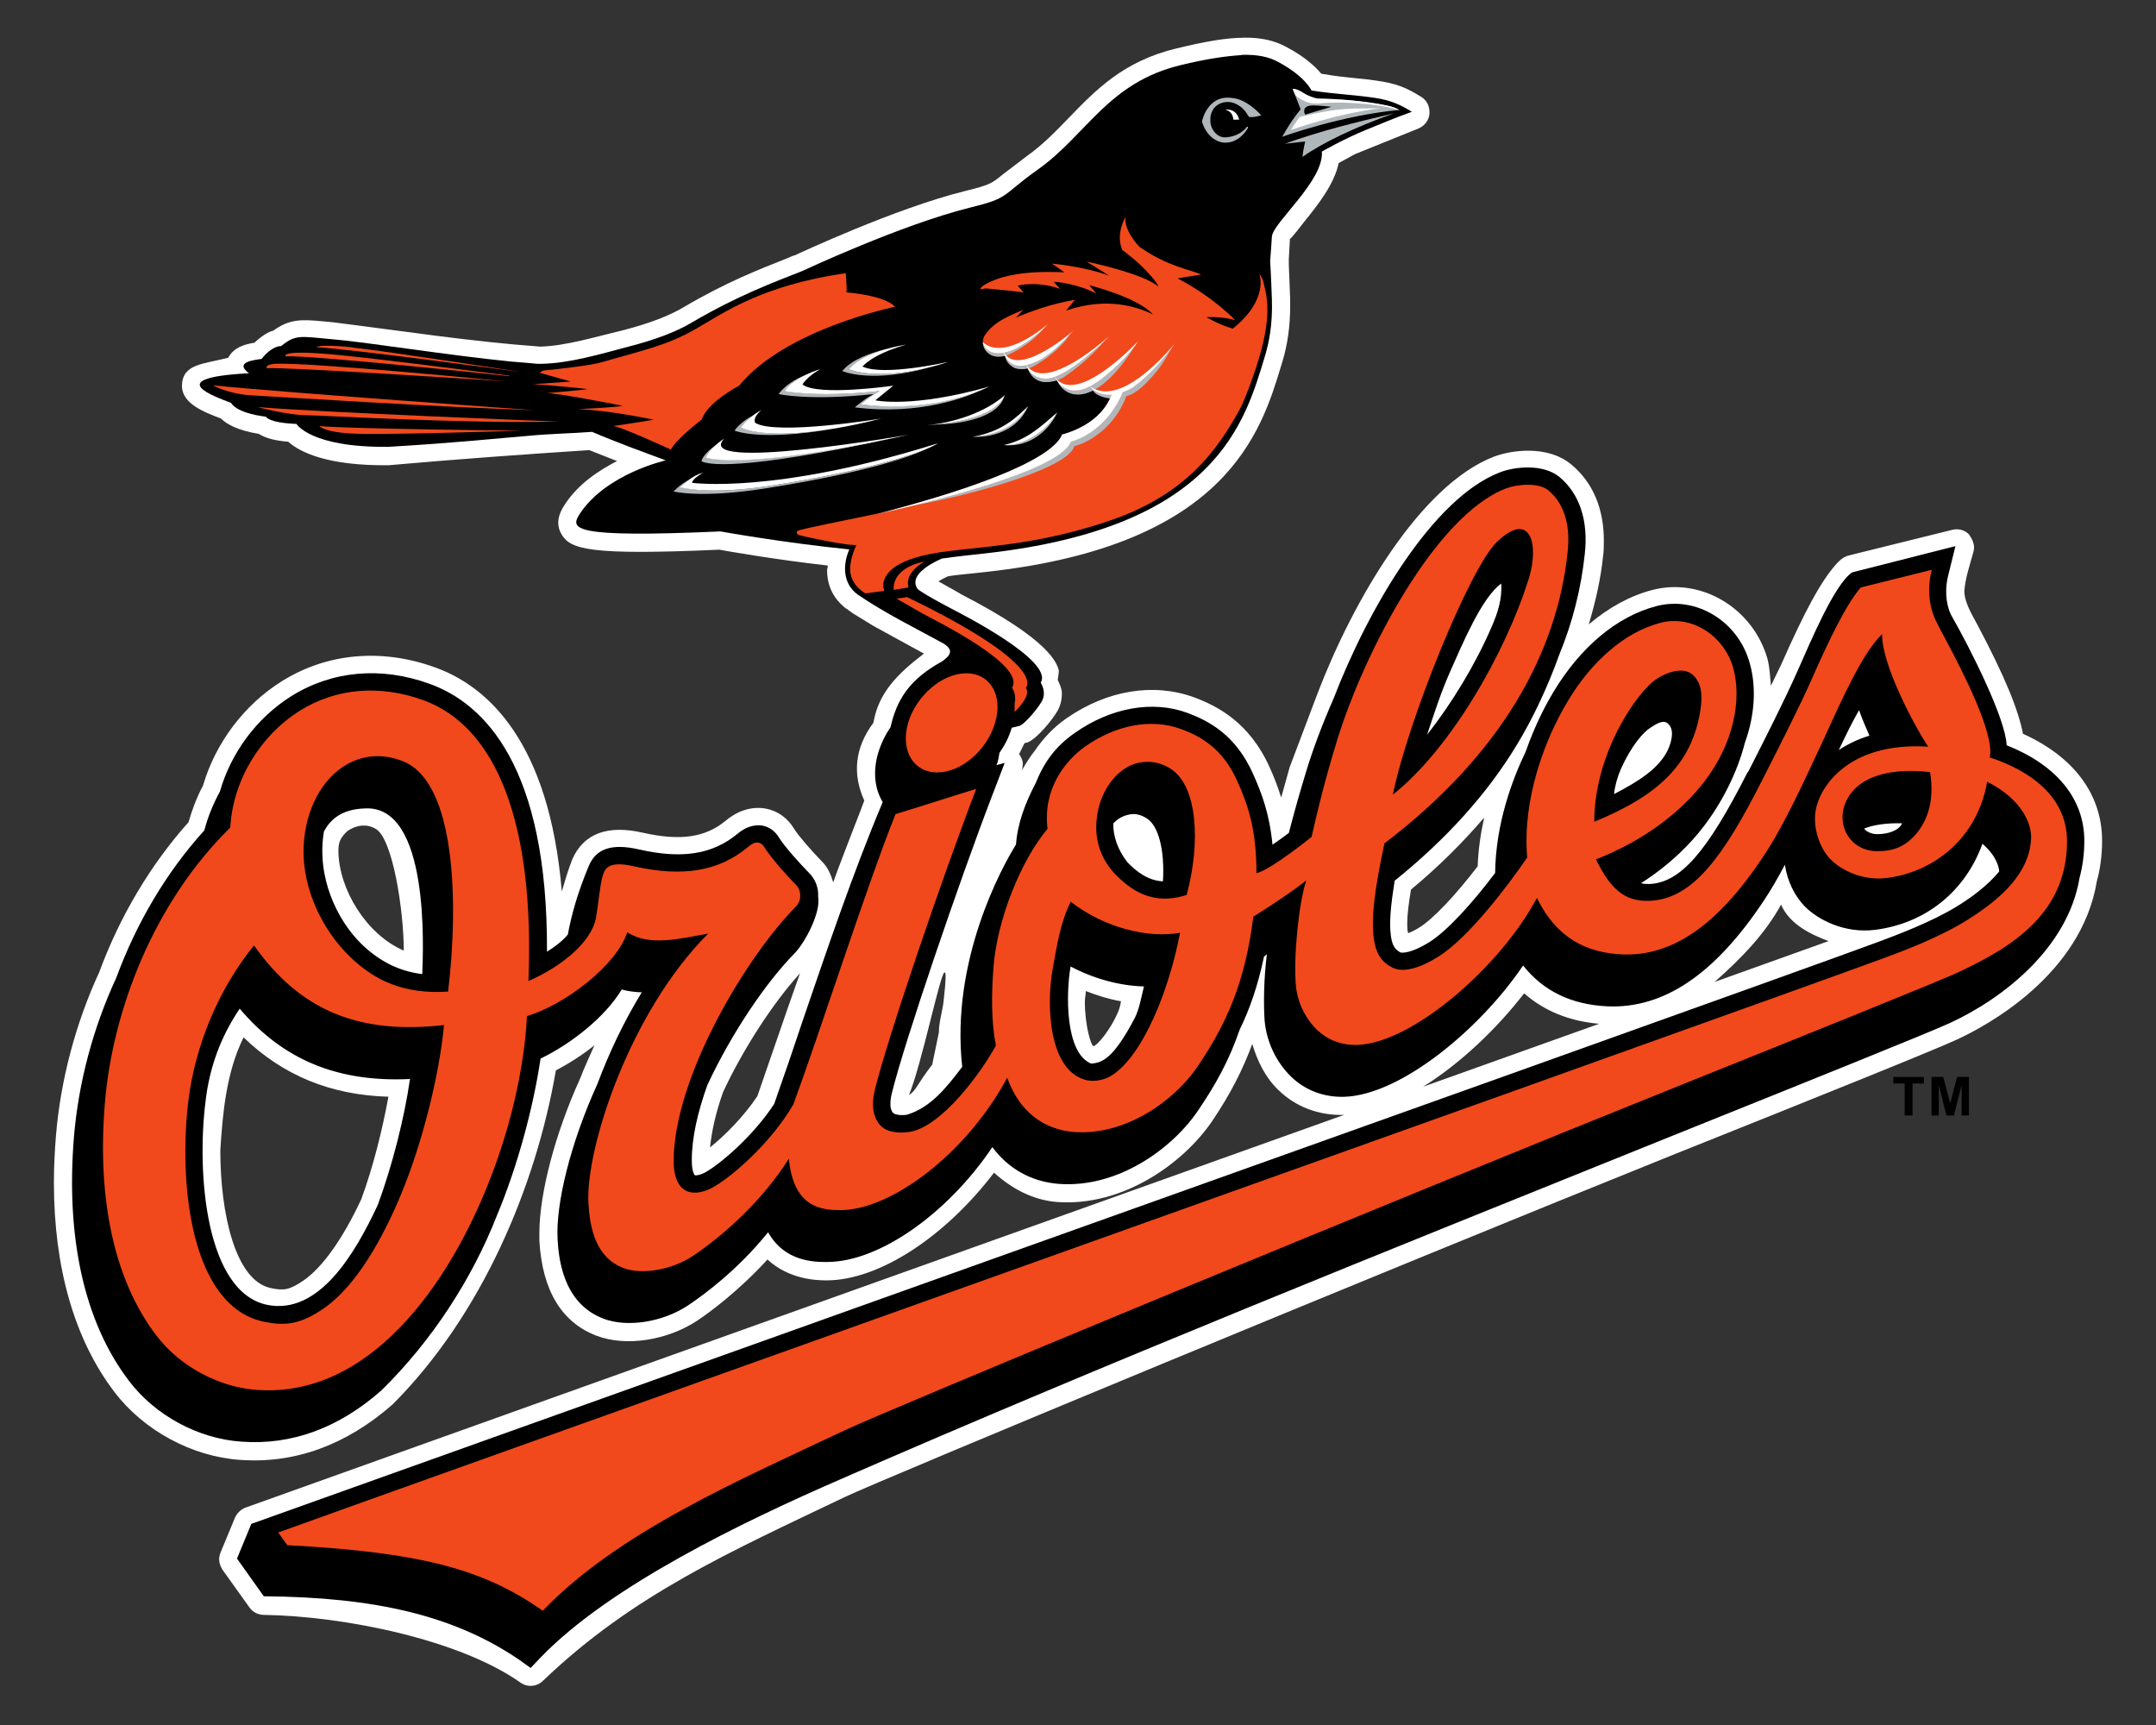 <?xml version="1.0" encoding="UTF-8" standalone="no"?>
<!-- Created with Inkscape (http://www.inkscape.org/) -->

<svg
   xmlns:dc="http://purl.org/dc/elements/1.1/"
   xmlns:cc="http://creativecommons.org/ns#"
   xmlns:rdf="http://www.w3.org/1999/02/22-rdf-syntax-ns#"
   xmlns:svg="http://www.w3.org/2000/svg"
   xmlns="http://www.w3.org/2000/svg"
   version="1.1"
   width="400"
   height="320"
   id="svg31568">
  <rect width="100%" height="100%" fill="#333333" stroke="none"/>
  <defs
     id="defs31570" />
  <g
     id="layer4"
     style="display:inline">
    <path
       d="m 230.73,7.002 c -3.22,0 -7.22,0.711 -12.46,1.983 -9.83,2.346 -15.01,7.732 -20,12.903 -2.5,2.578 -4.85,5.007 -7.72,7.039 l -4.51,3.436 c -2.07,1.686 -2.38,1.933 -7.06,3.09 -12.92,3.205 -30.81,11.582 -31.56,11.929 0.18,-0.166 -1.32,0.512 -1.32,0.512 -5.14,2.016 -11.54,4.527 -19.31,9.12 -2.72,1.603 -6.26,2.957 -11.06,4.213 -5.21,1.239 -10.72,2.941 -15.47,3.073 C 87.661,63.408 74.644,61.392 61.815,59.79 l -1.75,-0.166 c -4.182,-0.396 -6.308,-0.479 -9.375,1.719 -0.938,0.214 -2.119,0.974 -3.501,2.247 -1.508,0.214 -3.829,0.776 -4.844,2.775 -4.705,1.206 -8.5,1.107 -8.594,5.205 0,3.288 3.993,4.824 7.251,6.08 1.102,1.09 3.19,2.214 6.969,2.825 1.457,0.925 3.473,1.305 5.5,1.47 2.13,1.9 7.149,4.478 18.595,4.362 13.462,-1.189 25.889,-2.065 37.254,-2.808 0.63,0.247 2.57,1.024 5.16,2.032 -3.44,1.768 -7.14,4.213 -9.63,7.963 -0.39,0.612 -1.28,1.917 -1.28,3.47 0,0.661 0.16,1.355 0.56,2.065 1.63,2.871 4.95,4.031 29.32,2.941 1.56,0.28 10.22,1.82 20.12,2.94 0,0.4 -0.12,0.73 -0.12,0.73 l 0,0.16 c 0,4.32 2.66,6.4 3.54,7.11 -0.14,-0.17 1.15,0.81 1.15,0.81 l 3.88,2.38 c 0,0 6.65,3.63 9.4,5.15 -4.98,3.8 -8.45,7.32 -9.37,12.81 -3.52,4.74 -3.9,9.58 -1.7,14.45 0,0.17 -4.08,10.41 -5.77,15.19 -0.42,-1.51 -1.07,-2.91 -2.16,-3.97 -1.64,-1.65 -4.37,-4.77 -5.07,-5.95 -1.21,-2.05 -3.15,-3.42 -5.4,-3.8 -2.48,-0.41 -5.05,0.38 -7.25,2.22 -3.8,3.15 -8.4,3.85 -15.41,2.28 -6.6,-1.52 -11.02,0.16 -13.12,4.94 -0.81,2.11 -1.31,3.81 -1.94,5.96 -2.32,-27.74 -13.692,-38.05 -23.503,-41.57 -9.964,-3.6 -20.097,-2.67 -28.502,2.6 -6.934,4.36 -12.246,11.4 -14.565,19.34 -1.154,2.13 -2.014,4.45 -2.687,6.78 -6.959,7.78 -12.699,17.34 -16.565,27.82 -4.373,9.47 -7.18,20.04 -8.031,30.38 -0.241,2.96 -0.375,5.84 -0.375,8.66 0,15.78 3.81,29.08 11.189,38.78 5.45,7.2 14.41,12.03 23.345,12.65 10.168,0.73 19.676,-2.74 28.284,-10.27 16.571,-16.57 26.613,-40.45 30.31,-61.98 2.32,-1.22 4.75,-2.74 7.16,-4.66 -0.9,2.04 -1.84,4.02 -2.62,6.07 -4.67,10.27 -7.6,21.41 -7.6,28.78 l 0,1.39 c 0.53,9.23 4.11,15.15 10.6,17.64 5.43,2.07 13.13,0.89 18.75,-2.84 2.27,-1.52 7.64,-5.48 12.97,-11.3 4,3.68 9.02,3.87 10.93,3.87 9.85,0 22.15,-8.22 31.1,-19.98 3.27,2.94 7.14,5.07 11.68,5.44 12.21,0.9 23.45,-7.16 28.8,-15.02 3.4,-5.04 5.67,-9.52 7.43,-14.29 0.96,3.17 2.42,6.19 4.78,8.47 3.2,3.17 7.57,4.83 12.26,4.68 -20.59,7.37 -91.19,32.58 -91.19,32.58 -37.55,13.43 -75.103,26.83 -112.644,40.28 -0.85,0.31 -1.615,1.07 -1.97,1.93 l -2.655,6.41 c -0.438,1.14 -0.289,2.08 0.375,3.19 1.676,2.33 3.338,4.66 5,6.99 0.57,0.83 1.531,1.32 2.531,1.37 15.322,0.23 36.599,4.68 47.755,12.57 1.33,0.95 3.126,0.75 4.248,-0.42 16.67,-15.95 34.7,-23.86 55.98,-34.04 6.87,-3.27 99.03,-41.49 154.16,-63.68 26.85,-10.73 48.03,-19.26 52.16,-21.18 5.35,-2.47 23.03,-11.88 25.91,-29.37 0.59,-2.1 0.97,-4.74 0.97,-7.44 0,-8.69 -5.27,-15.61 -14.64,-19.87 l 0,0.18 c -0.86,-4.59 -3.38,-10.77 -8.46,-20.36 -1.07,-2 -2.46,-4.23 -2.46,-6.37 0.2,-2.45 1.04,-4.81 1.7,-7.27 0.35,-1.19 -0.24,-2.32 -0.81,-3.159 -0.8,-0.842 -1.99,-1.156 -3.12,-0.875 -6.46,1.602 -12.93,3.204 -19.39,4.804 -1.09,0.38 -1.64,0.98 -2.35,1.79 -2.71,3.12 -5.6,8.42 -9.98,18.34 0,0 -0.83,1.72 -1.93,3.98 -0.17,-1.72 -0.23,-3.44 -0.66,-5.04 -2.7,-9.35 -12.25,-15.07 -21.32,-12.72 -4.16,1.07 -8.16,3.29 -11.81,6.38 1.21,-4.12 2.2,-8.28 2.63,-12.54 0.16,-1.01 0.16,-2.02 0.16,-3 0,-5.927 -2.03,-10.768 -6.01,-14.088 -4.48,-3.751 -11.32,-2.627 -14.31,-1.504 -13.8,5.254 -26.29,26.932 -32.78,43.902 l -5.19,13.73 c 0,0 -0.77,2.79 -1.57,5.63 -0.67,-2.1 -1.38,-3.95 -2.13,-5.57 -3.77,-8.44 -9.83,-11.46 -14.06,-13.03 -7.52,-2.73 -16.14,-1.32 -23.69,3.93 -2.38,1.65 -4.31,3.75 -5.87,6.03 -0.77,0.94 -1.61,2.3 -2.41,3.67 0.2,-0.45 0.17,-0.96 0.22,-1.34 0,-0.63 -0.33,-1.19 -0.68,-1.75 0.43,-0.88 0.53,-1.11 0.96,-1.97 0.23,-0.16 0.63,-0.2 0.63,-0.2 1.85,-0.79 4.64,-4.29 5.53,-5.86 0.58,-1.04 0.81,-2.12 0.81,-3.14 0,-1.03 -0.41,-1.79 -0.78,-2.6 0.17,-0.84 0.22,-1.73 0.22,-1.73 -0.4,-1.39 -1.57,-5.63 -18.19,-14.18 -0.17,-0.16 -2.51,-1.42 -4.15,-2.36 0.38,-0.26 0.96,-0.58 1.69,-0.91 0.62,-0.16 2.13,-0.31 2.13,-0.31 l 5.27,-0.56 c 44.46,-4.96 50.79,-25.925 54.57,-38.482 l 0.16,-0.529 c 0.95,-3.122 1.43,-6.575 1.43,-10.194 l 0,-1.487 -0.25,-6.377 0,-0.909 c 0,0 0.21,-3.783 0.21,-3.816 0,0.347 2.61,-3.09 2.61,-3.09 2.61,-3.205 5.64,-7.071 6.43,-10.938 1.21,-0.677 3.02,-1.652 3.02,-1.652 l 11.78,-4.758 c 1.14,-0.463 1.95,-1.537 2.05,-2.743 l 0,-0.314 c 0,-1.14 -0.53,-2.18 -1.5,-2.792 -3.83,-2.412 -5.85,-2.693 -9.82,-3.238 -0.26,0 -5.32,-0.562 -5.32,-0.562 -0.16,0 -2.09,-0.297 -3.43,-0.512 -1.08,-1.272 -2.94,-3.09 -6.53,-4.99 -2.18,-1.173 -4.61,-1.735 -7.85,-1.702 z m 44.61,144.768 0,0 c -0.64,2.84 -1.07,5.8 -1.19,8.94 -4.2,5.46 -8.19,9.68 -10.76,11.31 -0.95,0.61 -1.61,0.88 -2.14,1.09 -0.17,-0.53 -0.17,-1.1 -0.17,-1.78 0,-1.62 0.27,-3.75 0.7,-6.31 5.07,-4.2 9.53,-8.64 13.49,-13.25 z m -207.649,1.38 c 0.67,0 1.362,0.24 2.033,0.62 3.142,1.83 5.186,15.13 5.186,22.56 l -0.03,0 c -6.997,-3.04 -11.969,-11.4 -12.094,-18.3 -0.05,-1.8 0.396,-2.68 1.687,-3.88 1.006,-0.66 2.103,-1.06 3.22,-1 z m 262.749,14.66 c 1.6,3.72 5.63,5.57 8.81,6.77 -5.19,1.87 -12.38,4.45 -21.13,7.57 5.27,-4.66 9.46,-9.12 12.32,-14.34 z M 175.3,180.4 c 0.2,0 0.21,1.34 -0.17,4.69 -0.19,2.45 -0.94,4.25 -0.94,6.43 l -1.24,5.98 c -2.8,3.6 -3,4.86 -4.31,5.62 2.28,-5.37 5.83,-22.69 6.59,-22.72 z m -26.88,0.16 c -1.26,3.56 -2.16,6.13 -2.16,6.13 0,0 -4.98,14.46 -5.75,16.66 -2.56,3.83 -6.08,7.35 -8.78,9.5 0.32,-3.04 1.05,-6.41 2.44,-10.31 3.75,-8.01 9.23,-16.46 14.25,-21.98 z m 53.03,3.29 c 2.2,0.85 4.3,1.51 6.53,1.89 -0.2,1.07 -0.31,1.47 -0.66,2.24 -1.39,3.21 -3.87,6.08 -4.43,6.08 -0.48,0 -1.62,-3.9 -1.62,-8.24 0,-0.63 0.17,-1.31 0.18,-1.97 z m 81.32,0.42 c 3.74,3.28 8.38,5.17 13.92,5.65 -9.97,3.56 -20.95,7.5 -32.67,11.68 6.97,-4.35 13.72,-10.81 18.75,-17.33 z m -237.58,8.17 c 7.262,7.01 16.101,10.71 26.876,11.01 -1.164,6.31 -2.864,13.1 -5.032,19 -3.397,7.3 -7.257,12.75 -10.781,15.13 -2.587,1.74 -3.605,1.87 -6,1.37 -6.631,-1.37 -9.377,-13.91 -9.377,-25.57 0.427,-6.81 1.091,-14.44 4.314,-20.94 z"
       id="path16452"
       style="fill:#ffffff;fill-opacity:1;fill-rule:nonzero;stroke:none;display:inline" />
  </g>
  <g
     id="layer2"
     style="display:inline">
    <path
       d="m 230.35,10.224 c -2.86,0.165 -6.51,0.694 -11.27,1.85 -13.58,3.255 -17.46,12.987 -26.6,19.43 -6.95,4.957 -5.02,5.172 -12.62,7.038 -12.75,3.173 -30.97,11.714 -30.97,11.714 -5.41,2.132 -12.08,4.61 -20.41,9.501 -3.27,1.949 -7.2,3.337 -11.85,4.543 -5.21,1.371 -10.94,3.106 -16.24,3.189 l -0.696,0 C 98.148,67.324 96.542,67.224 94.882,67.076 82.864,65.886 68.037,63.457 61.597,62.929 55.703,62.4 54.872,62.004 52.158,64.201 c 0,0 -1.596,-0.165 -3.625,2.379 -0.939,0.165 -5.286,0.479 -2.343,2.66 -16.53,0.876 -6.115,4.395 -3.313,5.502 0,0 0.727,1.834 6.469,2.561 0,0 0.396,1.123 5.657,1.338 0,0 2.613,4.411 17.063,4.246 12.208,-0.71 19.881,-1.536 25.879,-2.032 4.095,-0.396 8.045,-0.446 11.905,-0.743 4.51,1.933 9.39,3.7 13.66,5.287 0,0 -10.98,2.461 -15.88,9.83 -1.87,2.842 -2.15,4.61 26.04,3.354 0,0 11.6,2.097 23.9,3.337 -1.26,2.92 -1.19,6.34 1.51,8.34 5.03,3.44 10.45,6.1 16.02,9.14 1.97,1.31 1.13,2.23 -0.28,3.27 -6.21,3.41 -8.44,7.17 -9.61,12.26 -1.01,1.46 -1.77,3.06 -2.28,4.74 -1,3.37 -0.68,6.64 0.84,9.12 -5.58,13.24 -10.51,27.92 -14.64,39.95 -1.93,5.79 -3.84,11.37 -5.5,16.06 -3.77,5.75 -9.56,10.77 -12.59,12.58 -1.18,0.67 -2.03,0.71 -2.15,0.62 -0.13,-0.16 -0.56,-0.86 -0.54,-2.81 0,-4.16 1.11,-8.95 2.88,-13.89 4.53,-9.73 10.94,-19.12 16.16,-24.42 2.12,-2.2 4.92,-7.73 4.4,-10.51 0.12,-1.68 -0.56,-3.32 -1.66,-4.41 -1.62,-1.63 -4.65,-5.01 -5.59,-6.56 -0.72,-1.22 -1.81,-2.01 -3.12,-2.25 -1.51,-0.23 -3.12,0.27 -4.57,1.51 -4.63,3.83 -10.28,4.74 -18.28,2.92 -5.01,-1.15 -7.98,-0.2 -9.34,3.08 -2.06,4.92 -3.18,8.97 -3.88,12.7 -0.89,1.11 -2.41,2.3 -3.87,3.19 0.17,-34.37 -11.615,-46.06 -21.818,-49.71 -9.002,-3.26 -18.112,-2.4 -25.629,2.31 -6.45,4.05 -11.184,10.52 -13.251,17.73 -1.242,2.26 -2.229,4.69 -2.875,7.17 -6.972,7.66 -12.579,17.13 -16.345,27.36 -4.272,9.23 -6.995,19.36 -7.844,29.52 -1.533,18.77 1.968,34.38 10.157,45.16 4.868,6.47 12.922,10.82 20.97,11.35 9.242,0.67 17.956,-2.51 25.878,-9.47 9.49,-9.29 16.92,-20.87 21.447,-32.43 3.926,-9.37 6.776,-20.18 8.12,-29.16 5.81,-2.83 11.97,-7.72 15.06,-12.82 1.2,0.33 2.47,0.49 3.72,0.52 -3.37,5.49 -6.13,11.37 -8.22,16.97 -5.11,11.24 -7.76,22.39 -7.4,28.83 0.18,2.89 0.7,11.78 8.5,14.74 4.42,1.69 11.03,0.66 15.75,-2.49 2.82,-1.89 9.14,-6.51 14.81,-13.54 3.07,5.54 8.72,5.52 10.91,5.52 9.72,0 22.43,-9.02 30.69,-21.31 2.97,4.01 7.25,6.43 12.34,6.82 10.89,0.81 21.01,-6.49 25.82,-13.6 3.12,-4.59 5.75,-9.21 7.72,-15 1.93,-3.96 3.38,-8.19 4.52,-13.56 0.19,-0.17 0.35,-0.3 0.53,-0.43 -0.56,4.41 -0.64,9.15 -0.41,12.37 0.36,3.87 2.13,7.62 4.89,10.31 2.61,2.56 6.15,3.89 10,3.75 10.44,-0.41 25.08,-12.55 33.06,-24.35 3.78,4.76 8.95,7.25 15.63,7.57 10.39,0.46 19.84,-5.85 28.88,-19.38 1.4,-2.07 2.74,-4.4 4.06,-6.88 0.43,2.98 1.8,5.82 3.75,7.79 2.43,2.41 7.3,4.99 13,4.28 9.5,-1.21 16.76,-7.27 19.9,-15.96 2.72,2.32 3.1,4.56 3.1,5.15 -2.18,2.63 -5.12,4.79 -7.75,6.41 -4.85,2.99 -11.3,5.37 -14.73,6.66 -12.86,4.77 -101.35,36.35 -179.43,64.22 -42.64,15.22 -85.874,30.7 -122.362,43.72 l -2.657,6.44 4.97,6.99 c 20.583,0.16 35.261,3.55 47.315,11.73 l 2.188,1.57 1.876,-1.97 c 12.8,-13.26 37.38,-25.09 55.58,-33.02 49.27,-21.52 101.15,-42.27 153.87,-63.53 26.8,-10.77 47.98,-19.28 52.01,-21.13 9.97,-4.6 21.88,-14 24.03,-26.9 0.57,-2.13 0.89,-4.4 0.89,-6.91 0,-7.83 -5.22,-14.07 -14.41,-17.71 -0.16,-4.82 -6.62,-17.74 -10.36,-24.27 -0.99,-2.15 -1.11,-4.97 -0.43,-7.45 l 1.29,-5.22 -19.16,4.87 c -3.29,2.2 -7.7,12.82 -10.13,18.28 -2.27,5.15 -6.08,12.67 -9.14,18.68 l -0.16,0.17 c -7.52,14.82 -12.46,20.44 -18.2,20.68 -0.52,0 -1.07,0 -1.53,-0.16 5.57,-3.57 9.28,-7.45 11.6,-10.51 3.38,-4.38 6.29,-10.09 7.66,-15.55 1.84,-5.09 2.18,-10.34 0.86,-14.88 -2.18,-7.69 -9.93,-12.38 -17.28,-10.45 -7.3,1.9 -14.09,7.56 -19.15,16 -1.07,1.77 -3.27,5.73 -5.1,11 -2.48,5.12 -5.57,13.37 -5.67,22.5 -4.05,5.39 -8.76,10.64 -12.16,12.81 -3.42,2.13 -5.16,2.05 -5.42,1.92 -0.78,-0.43 -1.45,-0.95 -1.75,-2.95 -0.37,-2.61 0,-6.01 0.69,-10.34 9.57,-7.7 17.2,-16.16 22.64,-25.16 2.95,-4.84 5.75,-10.76 7.89,-16.75 2.5,-6.07 4.07,-12.35 4.75,-18.76 0.67,-6.159 -0.98,-11.099 -4.68,-14.205 -3.07,-2.545 -8.38,-1.917 -11,-0.909 -12.53,4.742 -24.57,25.424 -30.92,41.964 -2.09,4.76 -3.84,9.4 -5.08,13.5 -1.26,4.13 -2.28,7.75 -3.23,11.45 -1.05,0.78 -2.06,1.54 -3.04,2.18 -0.56,-5.88 -2.08,-9.71 -3.61,-13.15 -3.24,-7.24 -8.2,-9.81 -12.16,-11.29 -6.5,-2.39 -14.23,-0.97 -20.87,3.69 -3.52,2.46 -5.64,5.24 -7.34,9.43 -1.93,3.69 -3.33,7.44 -3.6,11.29 -2.59,4.14 -12.18,21.56 -9.98,41.24 -3.05,4.04 -5.86,7.48 -10.09,8.84 -0.65,0.21 -2.33,0.16 -2.73,-0.29 -0.73,-0.72 -0.54,-2.41 -0.26,-3.56 2.26,-9.32 12.6,-39.61 18.68,-55.42 l 2.28,-5.95 -1.53,0.42 c 0.33,-0.71 0.44,-1.59 0.56,-2.28 0.99,-1.42 1.8,-2.98 2.28,-4.66 0.71,-0.17 1.29,-0.28 1.57,-0.4 0.74,-0.31 3,-2.77 4,-4.49 0.97,-1.75 -0.2,-3.47 -0.2,-3.47 2.54,-4.13 -15.4,-13.1 -16.64,-13.77 -5.29,-2.79 -6.08,-3.5 -6.2,-3.61 -1.61,-2.35 1.84,-4.45 4.47,-5.64 2.69,-0.39 5.38,-0.66 8.06,-0.96 42.94,-4.771 48.19,-24.283 51.94,-36.691 0.61,-2.065 1.44,-5.518 1.26,-10.508 -0.38,-10.872 -0.46,-3.833 0,-11.549 0.16,-2.594 9.71,-10.392 9.27,-15.795 0,0 4.11,-2.362 8.13,-3.998 2.19,-0.892 5.35,-2.231 8.57,-3.387 -3.12,-1.95 -5.17,-2.346 -7.58,-2.677 -3.85,-0.528 -6.56,-0.594 -11.04,-1.255 0,0 -1.12,-2.611 -6.23,-5.337 -1.75,-0.942 -3.86,-1.371 -6.76,-1.289 z m 48.18,98.036 c 0.16,3.01 -0.68,5.47 -1.79,8.03 -2.99,6.93 -7.3,14.06 -11.97,20.01 1.27,-3.85 2.57,-7.89 4.28,-11.73 2.31,-5.19 5.89,-13.78 9.48,-16.31 z m 66.38,23.48 c 0.55,1.57 1.23,3.16 1.92,4.73 -2.31,0.71 -4.18,1.67 -5.68,2.67 1.25,-2.66 2.51,-5.23 3.76,-7.4 z m -35.62,2.37 c 1.48,1.04 0.88,3.43 0.12,5.07 -1.67,3.38 -5.29,5.71 -9.96,8.13 0.16,-1.51 0.62,-3.19 1.27,-4.66 1.95,-4.36 4.19,-6.83 5.43,-7.62 0.9,-0.58 2.26,-1.54 3.14,-0.92 z M 67.723,149.97 c 12.039,-0.66 10.792,26.2 10.618,30.73 -4.194,-0.5 -7.89,-2.32 -11.213,-5.52 -4.691,-4.56 -8.448,-12.61 -7.022,-20.97 1.157,-2.1 3.169,-4.11 7.617,-4.24 z m 142.007,1.09 c 1.08,-0.19 2.22,0.19 3.19,0.87 1.98,1.37 3.19,5.69 2.84,11.57 -2.79,-0.17 -4.81,-1.72 -6.59,-3.54 -1.77,-2.26 -2.66,-4.81 -2.63,-7.19 0.88,-1 2.02,-1.52 3.19,-1.71 z m 142.81,2.23 c -0.56,0.71 -2.11,1.45 -4.21,1.45 -1.04,0 -1.93,-0.36 -2.49,-1.02 1.7,-0.73 4.34,-1.07 7.04,-0.99 -0.1,0.21 -0.1,0.26 -0.34,0.56 z m -153.93,25.99 c 4.3,2.28 9.14,3.6 13.63,3.71 -0.53,2.07 -0.84,4.22 -1.78,6 -3.78,7.12 -5.8,8.18 -8.03,8.31 -4.86,-1.98 -4.68,-13.08 -3.8,-18.02 z m -154.14,7.83 c 7.987,9.48 18.224,13.71 31.596,13.05 -1.062,7.35 -3.306,16.12 -5.967,23.34 -4.268,9.17 -10.971,20.48 -20.535,18.56 -11.382,-2.38 -13.066,-24.26 -11.468,-37.44 0.733,-6.69 2.901,-12.34 6.374,-17.51 z"
       id="path16680"
       style="fill:#000000;fill-opacity:1;stroke:none;display:inline" />
    <path
       d="m 353.37,206.93 0,-5.93 -2.11,0 0,-1.22 5.68,0 0,1.22 -2.11,0 0,5.93 z"
       id="path3840" />
    <path
       d="m 358.36,206.93 0,-7.15 2.17,0 1.29,4.89 1.28,-4.89 2.19,0 0,7.15 -1.36,0 0,-5.63 -1.42,5.63 -1.39,0 -1.42,-5.63 0,5.63 z"
       id="path3842" />
  </g>
  <g
     id="layer6"
     style="display:inline">
    <path
       d="m 206.16,96.485 c 14.09,-4.858 19.75,-13.218 23.65,-20.19 0.54,-0.958 0.94,-1.884 1.3,-2.792 4.18,-10.574 4.64,-16.059 3.47,-20.388 -0.16,-1.025 -0.53,-1.884 -0.94,-2.28 0,0 1.88,4.659 -4.91,10.128 -1.34,-0.364 -2.94,-1.008 -4.92,-2.132 0,0 3.15,-0.165 5.38,0.595 0,0 -4.08,-4.362 -10.72,-7.782 0,0 2.69,-0.462 4.38,-0.71 -1.92,-0.925 -6.13,-1.421 -11.47,-5.155 -3.3,-3.651 -2.51,-5.634 -2.51,-5.634 -2.05,3.734 -0.63,6.229 -0.63,6.229 0,0 2.43,1.867 3.31,2.742 3.19,3.09 3.37,4.065 3.37,4.065 -2.76,-2.462 -13.32,-4.659 -13.32,-4.659 l 4.2,2.627 c -4.63,-1.719 -10.61,-2.247 -10.61,-2.247 l 2.3,1.619 c -7.17,-0.347 -11.17,0.628 -13.33,1.569 -1.69,0.711 -2.2,1.24 -2.2,1.388 -0.17,0.165 -0.17,0.182 -0.17,0.182 0,0 0.43,0 1.08,-0.165 2.19,0.198 6.51,0.628 7.04,0.776 l -1.09,-1.288 c 0,0 3.46,-0.942 7.88,0.611 l -1.11,-1.173 0,-0.165 c 0.16,0 4.18,0.314 7.8,2.197 l -1.18,-1.404 -0.16,-0.166 c 0.51,0.166 9.04,2.28 11.85,5.453 -2.78,-1.388 -8.51,-3.354 -16.11,-0.711 l 1.62,-1.982 c 0,0 -4.51,0.545 -10.91,3.271 l 1.34,-1.437 c -2.4,1.04 -5.44,2.131 -7.14,4.741 -1.07,1.636 0.43,4.709 3.75,3.734 0.33,1.933 2.27,2.908 4.2,2.28 0.69,1.983 2.56,3.272 5.47,2.231 2.06,4.097 5.71,2.412 6.8,1.702 0.53,1.321 2.2,1.553 3.06,1.701 -1.72,3.734 -4.92,5.552 -8.76,6.725 -2.79,5.171 -16.67,10.045 -32.91,14.374 -7.87,1.652 -15.89,3.188 -16.32,3.519 -0.34,0.248 -0.18,0.71 0.51,0.842 0.52,0.166 5.42,1.224 8.05,1.574 0.6,0.16 1.72,0.16 2.33,0.24 0,0 -1.16,2.23 -1.15,4.45 0,2.61 2.14,4.13 2.88,4.49 l 3.44,-0.48 c -0.23,-0.71 -0.38,-1.52 0.33,-2.72 2.18,-3.75 10.55,-4.51 12.78,-4.78 7.46,-0.89 16.67,-1.37 29,-5.615 z"
       id="path16496"
       style="fill:#f1491c;fill-opacity:1;fill-rule:nonzero;stroke:none;display:inline" />
    <path
       d="m 130.19,77.848 c 1.05,-3.271 6.93,-6.295 6.93,-6.295 8.66,-10.557 28.93,-14.638 28.93,-14.638 -1.95,-2.181 -9.01,-2.677 -9.01,-2.677 0.12,-0.512 -0.13,-3.568 -0.13,-3.568 -15.62,2.28 -22.61,7.352 -27.81,10.342 -5.4,3.123 -10.16,4.048 -17.51,6.196 -1.88,0.562 -7.93,1.256 -10.81,1.536 l -0.7,0.397 5.82,1.636 -6.994,0.495 c 3.394,0.166 10.104,0.893 10.104,0.893 -0.59,0.165 -7.72,0.776 -7.72,0.776 1.55,-0.182 14.18,2.33 14.18,2.33 -0.57,0.264 -8.26,0.627 -8.26,0.627 5.56,0.166 14.02,1.95 14.02,1.95 -0.5,0.165 -7.59,1.206 -7.59,1.206 0.82,-0.281 10.81,4.345 10.81,4.345 1.16,-2.098 5.72,-5.551 5.72,-5.551"
       id="path16500"
       style="fill:#f1491c;fill-opacity:1;fill-rule:nonzero;stroke:none;display:inline" />
    <path
       d="m 56.698,77.022 c 2.827,0 28.875,1.603 46.902,1.19 0,0 -43.798,-1.702 -55.801,-2.694 0,0 5.489,1.471 8.899,1.504"
       id="path16548"
       style="fill:#f1491c;fill-opacity:1;fill-rule:nonzero;stroke:none;display:inline" />
    <path
       d="m 39.522,71.487 c 0,0 2.838,1.619 7.135,1.851 4.323,0.247 36.205,2.263 52.568,2.759 0,0 -47.687,-3.371 -59.703,-4.61"
       id="path16552"
       style="fill:#f1491c;fill-opacity:1;fill-rule:nonzero;stroke:none;display:inline" />
    <path
       d="m 93.522,70.727 c 0,0 -35.747,-3.569 -42.542,-3.238 -1.963,0.165 -1.469,0.826 -1.469,0.826 2.889,-0.314 44.011,2.412 44.011,2.412"
       id="path16556"
       style="fill:#f1491c;fill-opacity:1;fill-rule:nonzero;stroke:none;display:inline" />
    <path
       d="m 65.253,64.416 c -6.184,-0.628 -6.54,0 -6.54,0 5.907,0.264 38.13,4.626 38.13,4.626 0,0 -25.416,-3.949 -31.59,-4.593"
       id="path16560"
       style="fill:#f1491c;fill-opacity:1;fill-rule:nonzero;stroke:none;display:inline" />
    <path
       d="m 66.242,80.459 c 6.199,0.214 30.513,-0.562 30.513,-0.562 0,0 -31.616,-0.314 -37.485,-0.859 0,0 0.811,1.239 6.972,1.421"
       id="path16564"
       style="fill:#f1491c;fill-opacity:1;fill-rule:nonzero;stroke:none;display:inline" />
    <path
       d="m 94.498,69.686 c 0,0 -22.526,-2.924 -30.854,-3.75 -12.093,-1.239 -10.636,0.165 -10.636,0.165 5.033,-0.231 41.49,3.684 41.49,3.684"
       id="path16568"
       style="fill:#f1491c;fill-opacity:1;fill-rule:nonzero;stroke:none;display:inline" />
    <path
       d="m 171.57,104.15 c -6.46,1.32 -5.75,5.27 -5.75,5.27 l 2.74,-0.44 c -0.84,-2.88 3.01,-4.83 3.01,-4.83"
       id="path16668"
       style="fill:#f1491c;fill-opacity:1;fill-rule:nonzero;stroke:none;display:inline" />
    <path
       d="m 187.76,127.56 c 0,0 0.91,1.36 0.48,2.88 0,0.53 0,1.1 0,1.65 1.62,-1.64 2.86,-3.39 2.08,-4.49 0,0 4.54,-4 -22.04,-16.84 0,0 -0.84,0.18 -1.95,0.28 l 4.84,2.78 c 2.94,1.58 19.15,9.61 16.6,13.74"
       id="path16676"
       style="fill:#f1491c;fill-opacity:1;fill-rule:nonzero;stroke:none;display:inline" />
    <path
       d="m 355.19,155.04 c -1.82,1.96 -3.83,2.86 -6.89,2.86 -6.15,0 -8.76,-7.16 -4.01,-11.72 2.87,-2.71 7.76,-3.62 13.79,-2.95 0.94,5.68 -0.73,9.46 -2.89,11.81 m -47.83,-29.11 c 2.13,-1.37 4.96,-2.18 6.56,-0.85 1.73,1.42 2.08,3.75 1.47,7.17 -1.69,9.5 -7.63,15.3 -19.61,20.19 0,-12.68 7.93,-24.12 11.58,-26.51 m -87.19,40.08 c -6.39,2.1 -10.47,-0.99 -13.25,-3.83 -2.39,-2.47 -3.68,-5.74 -3.53,-9.24 0.16,-4.41 2.29,-8.54 5.55,-10.52 2.53,-1.52 5.83,-1.52 8.52,0.38 4.63,3.27 5.34,13.33 2.71,23.21 m -13.79,33.42 c -1.44,0.94 -3.31,1.26 -4.64,0.98 -7.14,-1.51 -7.77,-13.8 -6.35,-21.18 0.73,-3.94 1.37,-8.25 3.27,-11.95 6.33,4.94 14.54,6.81 20.27,5.75 -2.03,10.77 -6.9,22.69 -12.55,26.4 M 83.139,183.95 c -8.15,0.53 -13.614,-2.01 -18.228,-6.49 -5.299,-5.14 -8.595,-12.59 -8.595,-19.41 0,-6.75 2.791,-12.79 7.29,-15.78 3.396,-2.27 7.377,-2.61 11.307,-0.99 9.52,3.98 10.242,25.62 8.226,42.67 m -8.657,37.42 c -3.055,7.41 -8.088,17.12 -14.642,21.5 -3.993,2.69 -6.767,3.19 -10.912,2.31 -13.628,-2.87 -15.82,-25.81 -13.983,-40.97 1.267,-10.33 5.667,-20.82 12.182,-28.83 8.543,12.11 19.484,16.57 35.252,14.77 -0.874,9.4 -4.107,22.09 -7.897,31.22 M 277.72,100.53 c 6.28,-6.028 7.85,0.56 5.93,6.76 -4.36,13.96 -14.6,31.71 -25.24,40.12 2.8,-13.68 14.24,-42.02 19.31,-46.88 m 91.43,40 c 1.03,-4.38 -5.34,-16.55 -8.08,-21.71 -0.86,-1.62 -1.53,-2.87 -1.95,-3.75 -1.34,-2.89 -1.55,-6.18 -0.71,-9.37 l -13.18,3.28 c -2.79,3.18 -6.15,10.32 -8.96,16.7 -2.33,5.29 -6.13,12.75 -9.32,19.02 -7.17,14.15 -12.87,22.07 -20.85,22.4 -4.85,0.23 -7.38,-2.41 -10.01,-7.67 9.19,-3.62 15.91,-8.94 20.16,-14.5 5.47,-7.14 6.95,-15.3 5.27,-21.15 -1.62,-5.67 -7.49,-9.8 -13.45,-8.25 -6.54,1.72 -12.69,6.98 -17.23,14.59 -4.26,7.06 -8.43,18.18 -7.5,28.95 -3.56,5.22 -10.87,14.89 -16.48,18.39 -3.2,2.03 -6.51,3.12 -8.59,2.01 -1.83,-0.95 -2.97,-2.42 -3.38,-5.27 -0.58,-4.26 0.28,-9.78 1.96,-17.74 21.91,-16.7 32.04,-35.52 33.99,-54.04 0.46,-4.2 -0.2,-8.628 -3.57,-11.454 -1.88,-1.553 -5.98,-1.09 -7.85,-0.363 -13.05,4.957 -26.32,30.267 -31.41,46.927 -2.13,6.98 -3.43,12.19 -4.67,17.72 0,0 -7.57,6.12 -10.23,6.73 0,-8.38 -1.69,-12.91 -3.57,-17.1 -2.72,-6.08 -6.79,-8.3 -10.37,-9.62 -5.82,-2.13 -12.31,-0.63 -17.77,3.17 -3.96,2.8 -7.94,8.07 -7.05,15.32 -5.01,5.95 -9.3,16.87 -10,25.34 -0.44,5.29 -0.44,10.56 0.42,14.86 -2.63,4.87 -10.08,15.16 -16.1,16.04 -2.23,0.31 -4.37,0 -5.51,-1.42 -1.23,-1.54 -1.51,-3.67 -0.86,-6.36 2.33,-9.57 12.72,-40.05 18.82,-55.86 -1.74,0.49 -13.07,4.14 -14.97,4.67 -5.24,13.02 -13.96,40.27 -18.95,53.83 -3.88,6.74 -10.82,13 -14.7,15.28 -3.23,1.9 -7.53,2.04 -7.52,-4.9 0.13,-15.47 13.35,-37.57 22.68,-47.06 1.28,-1.34 0.83,-3.15 0.12,-3.91 -1.44,-1.44 -4.84,-5.19 -6.04,-7.21 -0.18,-0.28 -0.47,-0.62 -0.98,-0.72 -0.53,-0.17 -1.27,0.18 -2,0.81 -5.37,4.47 -12.04,5.6 -20.98,3.6 -5.11,-1.17 -5.57,0.43 -6.03,1.95 -0.43,1.52 -0.82,5.57 -1.16,7.48 -0.93,5.06 -7.25,9.52 -12.548,11.82 1.167,-29.26 -5.92,-47.22 -19.572,-52.13 -8,-2.86 -16.074,-2.26 -22.881,2.01 -7.187,4.52 -12.371,12.73 -12.865,21.65 -14.097,13.81 -21.854,33.8 -23.273,51.2 -1.472,17.96 1.826,32.85 9.518,42.97 4.514,5.98 11.878,9.67 18.673,10.15 8.365,0.61 16.301,-2.37 23.565,-8.73 15.63,-13.68 25.581,-40.85 26.556,-60.61 7.047,-2.12 16.617,-9.41 18.617,-15.57 4,2.68 9.74,1.21 15.02,0.25 -14.63,14.59 -22.8,39.98 -22.23,50.06 0.28,4.59 1.33,10 6.46,11.98 3.51,1.34 9.09,0.31 12.88,-2.21 5.65,-3.79 12.82,-10.12 17.85,-18.06 0.87,9.23 6.2,9.53 9.64,9.53 9.07,0 23.08,-10.1 30.87,-24.55 2.31,6.49 6.97,9.63 12.37,10.06 9.5,0.71 18.57,-5.68 22.98,-12.19 5.34,-7.9 8.78,-15.55 10.31,-27.76 0,0 5.83,-3.57 9.83,-6.72 -1.39,4.01 -2.39,14.14 -1.95,19.34 0.28,3.34 1.8,6.28 3.89,8.33 1.95,1.93 4.61,2.96 7.66,2.84 10.21,-0.43 26.44,-14.55 33.18,-27.26 3.78,7.7 9.43,10.16 15.79,10.48 9.39,0.41 17.8,-5.54 26.09,-17.98 4.08,-6.05 7.83,-14.49 11.24,-21.74 3.68,-8.1 7.36,-16.29 10.93,-19.7 -0.16,5.64 6.28,17.57 8.56,20.89 -15.1,-0.99 -20.7,7.88 -21,12.73 -0.2,3.28 1.22,6.55 2.96,8.25 1.87,1.87 5.82,3.95 10.38,3.37 8.78,-1.12 16.8,-7.45 18.58,-17.86 6.74,3.4 8.23,8.08 8.16,10.42 -0.24,7.26 -7.05,12.26 -12.14,15.42 -5.1,3.14 -11.75,5.62 -15.32,6.94 -12.9,4.76 -101.37,36.35 -179.42,64.2 -56.54,20.19 -106.146,37.89 -118.328,42.3 l 1.686,2.35 c 25.415,1.35 36.609,4.64 47.392,12.16 14.02,-14.61 36.48,-24.23 56.01,-33.46 7.44,-3.57 100.22,-42 154.53,-63.81 26.75,-10.74 47.92,-19.28 51.85,-21.06 10.59,-4.9 20.4,-11.26 20.4,-24.42 0,-8.55 -7.33,-13.25 -14.27,-15.52"
       id="path16712"
       style="fill:#f1491c;fill-opacity:1;fill-rule:nonzero;stroke:none;display:inline" />
    <path
       d="m 173.88,143.29 c 4.46,0 9.25,-4.11 10.74,-9.22 1.52,-5.05 -0.89,-9.17 -5.35,-9.17 -4.45,0 -9.27,4.12 -10.78,9.17 -1.48,5.11 0.93,9.22 5.39,9.22"
       id="path16716"
       style="fill:#f1491c;fill-opacity:1;fill-rule:nonzero;stroke:none;display:inline" />
  </g>
  <g
     id="layer7"
     style="display:inline">
    <path
       d="m 164,64.862 c -2.51,0.628 -6,1.834 -7.73,3.965 0,0 5.32,2.445 16.62,-0.793 -10.48,2.743 -15.37,0.463 -15.37,0.463 1.47,-1.801 4.15,-2.941 6.48,-3.635 z"
       id="path16508"
       style="fill:#b0b7bb;fill-opacity:1;fill-rule:nonzero;stroke:none;display:inline" />
    <path
       d="m 163.29,72.511 c -11.78,1.289 -17.62,0 -17.62,0 1.27,-1.718 2.5,-2.18 3.75,-2.94 -1.58,0.644 -3.86,1.883 -4.95,3.535 0,0 5.64,1.289 17.61,0 -1.96,1.074 -3.48,2.462 -3.48,2.462 12.24,1.553 20.98,-2.049 23.24,-3.123 -3.5,1.355 -11.3,3.85 -22.07,2.561 0,0 1.62,-1.404 3.52,-2.495 z"
       id="path16512"
       style="fill:#b0b7bb;fill-opacity:1;fill-rule:nonzero;stroke:none;display:inline" />
    <path
       d="m 173.6,78.757 c 6.3,-0.142 11.71,-1.861 12.68,-5.128 -1.84,3.532 -8.56,4.729 -12.68,5.128 z"
       id="path16516"
       style="fill:#b0b7bb;fill-opacity:1;fill-rule:nonzero;stroke:none;display:inline" />
    <path
       d="m 190.75,75.37 c -2.27,3.866 -6.83,5.336 -10.25,5.667 3.11,0.165 8.17,-0.909 10.25,-5.667 z"
       id="path16520"
       style="fill:#b0b7bb;fill-opacity:1;fill-rule:nonzero;stroke:none;display:inline" />
    <path
       d="m 196.15,76.559 c -1.84,3.784 -5.55,6.477 -9.9,5.998 3.28,0.05 7.01,-1.701 9.9,-5.998 z"
       id="path16524"
       style="fill:#b0b7bb;fill-opacity:1;fill-rule:nonzero;stroke:none;display:inline" />
    <path
       d="m 143.34,90.058 c -12.08,1.9 -16.96,0.297 -16.96,0.297 0,0 0.44,-0.661 1.41,-1.338 -1.64,0.859 -2.83,2.148 -2.83,2.148 0,0 4.96,1.338 17.04,-0.562 20.73,-3.271 28.26,-6.477 30.21,-7.468 -3.19,1.371 -11.25,4.147 -28.87,6.923"
       id="path16528"
       style="fill:#b0b7bb;fill-opacity:1;fill-rule:nonzero;stroke:none;display:inline" />
    <path
       d="m 139.65,77.088 c -0.77,0.413 -2.41,1.404 -3.37,2.792 0,0 4.71,2.082 18.61,-0.396 -13.32,2.197 -17.4,-0.182 -17.4,-0.182 0.6,-0.925 1.41,-1.652 2.16,-2.214 z"
       id="path16532"
       style="fill:#b0b7bb;fill-opacity:1;fill-rule:nonzero;stroke:none;display:inline" />
    <path
       d="m 208.97,73.486 c 0.84,-0.215 1.99,-0.707 3.81,-2.573 3.02,-3.09 3.58,-4.726 4.71,-6.568 -1.04,1.326 -3.24,4.026 -4.93,5.548 -1.93,1.737 -2.99,2.4 -4.26,2.846 -3.14,7.575 -9.3,9.091 -9.62,9.163 -1.14,3.482 -13.26,8.019 -29.29,11.878 11.35,-2.018 28.94,-6.977 29.93,-11.025 2.32,-0.512 7.42,-3.255 9.65,-9.269 z"
       id="path16540"
       style="fill:#b0b7bb;fill-opacity:1;fill-rule:nonzero;stroke:none;display:inline" />
    <path
       d="m 203.67,71.95 c 3.35,-2.148 6.25,-6.624 7.19,-8.321 -2.74,3.598 -5.79,6.404 -8.46,7.924 -3.18,1.818 -5.24,0.529 -6.38,-1.305 0.46,1.784 3.09,4.61 7.65,1.702 z"
       id="path16572"
       style="fill:#b0b7bb;fill-opacity:1;fill-rule:nonzero;stroke:none;display:inline" />
    <path
       d="m 183.18,65.362 c 0.66,0.562 1.29,1.02 3.17,0.706 1.09,-0.264 3.52,-1.735 4.83,-2.759 0.92,-0.727 2,-1.768 2.97,-2.941 -1.7,1.751 -3.5,2.954 -4.21,3.416 -2.21,1.422 -3.52,1.623 -3.82,1.673 -2.18,0.38 -3.45,-0.715 -3.75,-1.805 0,0.545 0.28,1.231 0.81,1.71 z"
       id="path16580"
       style="fill:#b0b7bb;fill-opacity:1;fill-rule:nonzero;stroke:none;display:inline" />
    <path
       d="m 198.65,61.821 c -2.93,3.118 -5.49,5.33 -8.2,5.866 -1.61,0.318 -2.92,0.138 -4.01,-1.712 0.16,0.694 0.56,1.712 1.8,2.29 0.61,0.248 2.26,0.413 3.5,-0.297 2.15,-1.239 5.16,-3.355 6.91,-6.147 z"
       id="path16584"
       style="fill:#b0b7bb;fill-opacity:1;fill-rule:nonzero;stroke:none;display:inline" />
    <path
       d="m 239.83,16.486 1.48,3.8 c 0,0 -1.57,1.784 -3.42,5.089 0,0 11.02,-4.015 21.74,-4.974 0,0 -0.71,-0.413 -1.46,-0.611 -1.75,-0.462 -7.27,-1.421 -13.68,-1.454 -0.66,0 -1.7,-0.429 -2.46,-0.908 -1.34,-0.843 -2.2,-0.942 -2.2,-0.942 z m 3.82,3.073 c 1.14,0 2.43,0.165 3.4,0.248 l -4.92,1.454 c 0,0 -0.92,-1.702 1.52,-1.702 z"
       id="path16596"
       style="fill:#b0b7bb;fill-opacity:1;fill-rule:nonzero;stroke:none;display:inline" />
    <path
       d="m 242.15,26.25 c 0,0 -0.43,1.785 -0.5,2.858 3.55,-2.544 9.83,-5.567 16.97,-8.079 -7.34,1.702 -13.6,3.255 -20.24,5.634 1.31,-0.165 3.77,-0.413 3.77,-0.413 z"
       id="path16600"
       style="fill:#b0b7bb;fill-opacity:1;fill-rule:nonzero;stroke:none;display:inline" />
    <path
       d="m 231.42,23.937 c 0.3,-0.529 0,-0.595 -0.28,-0.165 -0.92,1.074 -2.38,1.619 -3.65,1.702 -1.6,0.165 -2.89,-1.405 -2.94,-3.007 -0.16,-3.189 2.83,-4.164 4.76,-3.189 1.21,0.611 1.7,1.256 2.41,2.396 0.84,0.165 1.77,-0.166 2.28,-0.265 -0.79,-0.925 -3.05,-3.04 -5.35,-3.221 -4.68,-0.727 -5.65,4.361 -5.65,4.361 0.87,2.941 3.01,3.933 4.31,3.916 2.35,0 3.67,-1.85 4.11,-2.561 z"
       id="path16612"
       style="fill:#b0b7bb;fill-opacity:1;fill-rule:nonzero;stroke:none;display:inline" />
    <path
       d="m 190.55,67.984 c 0.55,1.768 1.64,2.793 3.29,2.908 1.09,0 2.41,-0.214 3.52,-0.925 2.97,-1.966 6.16,-4.89 7.75,-7.022 -2.7,2.859 -5.06,4.478 -7.79,6.179 -3.63,2.281 -5.81,0.612 -6.77,-1.14 z"
       id="path16592"
       style="fill:#b0b7bb;fill-opacity:1;fill-rule:nonzero;stroke:none;display:inline" />
    <path
       d="m 206,73.932 c 0.1,-0.24 0.1,-0.307 0.27,-0.712 -1.78,0.109 -3.28,-0.639 -3.7,-1.192 0.5,1.454 2.5,1.772 3.43,1.904 z"
       id="path16544"
       style="fill:#b0b7bb;fill-opacity:1;fill-rule:nonzero;stroke:none;display:inline" />
    <path
       d="m 130.99,84.919 c 0.26,-0.846 0.98,-1.512 1.71,-2.263 -0.92,0.661 -2.25,1.784 -2.57,2.875 0.82,0.604 6.85,2.065 36.41,-4.461 -10.68,2.164 -27.05,5.343 -35.55,3.849 z"
       id="path16536"
       style="fill:#b0b7bb;fill-opacity:1;fill-rule:nonzero;stroke:none;display:inline" />
  </g>
  <g
     id="layer8"
     style="display:inline">
    <path
       d="m 228.83,22.202 1.06,0 c 0,0 -0.28,-2.081 -2.65,-1.883 0,0 1.46,0.165 1.59,1.883"
       id="path16608"
       style="fill:#ffffff;fill-opacity:1;fill-rule:nonzero;stroke:none;display:inline" />
    <path
       d="m 241.12,21.707 c 0,0 -1.09,1.437 -1.6,2.412 0,0 8.06,-2.974 16.64,-4.048 -5.17,0.165 -7.01,-0.33 -15.04,1.636 z"
       id="path16616"
       style="fill:#ffffff;fill-opacity:1;fill-rule:nonzero;stroke:none;display:inline" />
    <path
       d="m 259.64,20.418 c 0,0 -0.72,-0.446 -1.47,-0.628 -0.43,-0.165 -5.81,-1.404 -13.69,-1.503 0,0 -1.42,-0.248 -2.75,-1.107 -1.3,-0.843 -1.91,-0.694 -1.91,-0.694 l 0.49,1.14 c 0,0 1.82,1.867 4.45,1.553 2.48,-0.314 9.8,-0.248 14.88,1.239 z"
       id="path16620"
       style="fill:#ffffff;fill-opacity:1;fill-rule:nonzero;stroke:none;display:inline" />
    <path
       d="m 168.11,63.937 c 0,0 -1.88,0.264 -4.11,0.925 -2.33,0.694 -5.04,1.834 -6.51,3.635 0,0 4.94,2.28 15.4,-0.463 0.97,-0.264 2,-0.529 3.07,-0.909 0,0 -11.98,2.726 -15.94,0.876 0,0 1.65,-2.23 8.09,-4.064"
       id="path16624"
       style="fill:#ffffff;fill-opacity:1;fill-rule:nonzero;stroke:none;display:inline" />
    <path
       d="m 162.38,74.279 3.34,-2.726 c 0,0 -14.04,1.999 -16.84,-0.231 0,0 0.76,-1.388 3.3,-2.842 0,0 -1.27,0.364 -2.71,1.058 -1.42,0.693 -3.03,1.668 -3.88,3.007 0,0 5.64,1.272 17.62,0 -1.95,1.057 -3.49,2.478 -3.49,2.478 10.74,1.355 18.8,-1.206 22.16,-2.578 1.1,-0.462 1.7,-0.743 1.7,-0.743 -14.39,4.081 -21.2,2.561 -21.2,2.561"
       id="path16628"
       style="fill:#ffffff;fill-opacity:1;fill-rule:nonzero;stroke:none;display:inline" />
    <path
       d="m 190.76,75.337 c -2.21,2.131 -4.87,4.758 -10.34,5.7 3.52,-0.281 7.85,-1.388 10.34,-5.7 z"
       id="path16636"
       style="fill:#ffffff;fill-opacity:1;fill-rule:nonzero;stroke:none;display:inline" />
    <path
       d="m 196.15,76.51 c -3.12,2.676 -5.56,5.071 -9.93,6.063 3.75,0.166 7.77,-2.444 9.93,-6.063 z"
       id="path16640"
       style="fill:#ffffff;fill-opacity:1;fill-rule:nonzero;stroke:none;display:inline" />
    <path
       d="m 126.22,90.388 c 0,0 5.04,1.57 17.12,-0.33 17.62,-2.792 25.67,-5.552 28.89,-6.923 1.32,-0.578 1.8,-0.909 1.8,-0.909 -30.33,9.533 -45.63,7.336 -45.63,7.336 0,-0.71 2.04,-1.9 2.04,-1.9 -0.99,0.281 -1.91,0.81 -2.65,1.355 -0.96,0.694 -1.57,1.371 -1.57,1.371"
       id="path16644"
       style="fill:#ffffff;fill-opacity:1;fill-rule:nonzero;stroke:none;display:inline" />
    <path
       d="m 141.24,76.08 c 0,0 -0.72,0.364 -1.57,1.008 -0.75,0.545 -1.62,1.305 -2.22,2.23 0,0 4.13,2.413 17.43,0.166 2.53,-0.413 5.37,-1.025 8.61,-1.834 0,0 -19.39,3.155 -23.35,0.809 0,0 -0.71,-0.776 1.1,-2.379"
       id="path16648"
       style="fill:#ffffff;fill-opacity:1;fill-rule:nonzero;stroke:none;display:inline" />
    <path
       d="m 171.98,78.889 0,0 c 3.63,-0.243 12.63,-1.177 14.47,-5.601 -3.46,3.057 -9.05,5.072 -14.49,5.601"
       id="path16672"
       style="fill:#ffffff;fill-opacity:1;fill-rule:nonzero;stroke:none;display:inline" />
    <path
       d="m 168.56,80.657 c 0,0 -40.36,7.022 -34.16,0.677 0,0 -0.95,0.595 -1.85,1.438 -0.69,0.627 -1.38,1.404 -1.58,2.164 0.96,0.165 7.46,2.065 34.4,-3.602"
       id="path16652"
       style="fill:#ffffff;fill-opacity:1;fill-rule:nonzero;stroke:none;display:inline" />
    <path
       d="m 208.32,72.751 c 0.67,-0.23 1.32,-0.53 2,-0.98 3.03,-2.241 5.56,-5.145 7.75,-8.201 0,0 -8.99,11.451 -15.06,8.571 -0.26,-0.12 -0.52,-0.28 -0.75,-0.45 l 0,0 c 0.13,0.17 0.28,0.38 0.49,0.55 l 0.13,0.13 c 0.74,0.53 1.9,0.95 3.36,0.87 -0.11,0.294 -0.21,0.469 -0.3,0.679 -2.41,5.244 -8.88,6.676 -8.88,6.676 -2.09,5.215 -19.58,10.956 -34.47,14.767 7.81,-1.677 34.02,-7.825 36.1,-13.435 0,0 6.33,-1.357 9.63,-9.177 z"
       id="path16656-0"
       style="fill:#ffffff;fill-opacity:1;fill-rule:nonzero;stroke:none;display:inline" />
    <path
       d="m 198.75,61.74 c 0.29,-0.28 0.47,-0.46 0.47,-0.46 0,0 -9.51,8.35 -12.66,4.54 -0.13,-0.14 -0.18,-0.206 -0.28,-0.386 0.77,-0.137 1.55,-0.472 2.18,-0.752 2.74,-1.51 4.5,-3.122 5.36,-3.962 0.39,-0.39 0.59,-0.62 0.59,-0.62 0,0 -7.79,6.95 -11.96,3.47 l 0,0 0,0 -0.1,-0.109 c 0,0.06 0,0.126 0,0.189 0.2,0.699 1.09,2.27 3.85,1.802 0.12,0.318 0.23,0.49 0.31,0.641 0.47,0.92 1.49,2.24 4.1,1.596 3.94,-0.97 7.04,-4.919 8.14,-5.949 z"
       id="path16660-9"
       style="fill:#ffffff;fill-opacity:1;fill-rule:nonzero;stroke:none;display:inline" />
    <path
       d="m 196.1,70.61 c 0.79,1.141 2.75,2.941 6.34,0.951 0.45,-0.27 1.09,-0.639 1.61,-1.03 3.49,-2.63 5.63,-5.258 6.62,-6.528 0.37,-0.49 0.48,-0.701 0.48,-0.701 0,0 -10.16,10.899 -14.66,7.449 -0.1,-0.101 -0.21,-0.162 -0.28,-0.221 -0.18,-0.165 -0.33,-0.38 -0.49,-0.61 l 0,0 c 0.33,-0.12 1.03,-0.42 2.07,-1.04 3.15,-1.87 6.35,-4.9 7.54,-6.05 0.29,-0.31 0.47,-0.49 0.47,-0.49 0,0 -0.24,0.22 -0.65,0.57 -0.13,0.13 -0.34,0.27 -0.66,0.54 -2.99,2.49 -10.46,8.037 -13.59,4.827 -0.21,-0.213 -0.36,-0.457 -0.47,-0.637 0.1,0.297 0.14,0.53 0.27,0.77 0.57,1.041 2.39,2.494 5.01,1.51 0,0 0.17,0.417 0.39,0.69 z"
       id="path16664-4"
       style="fill:#ffffff;fill-opacity:1;fill-rule:nonzero;stroke:none;display:inline" />
  </g>
</svg>
